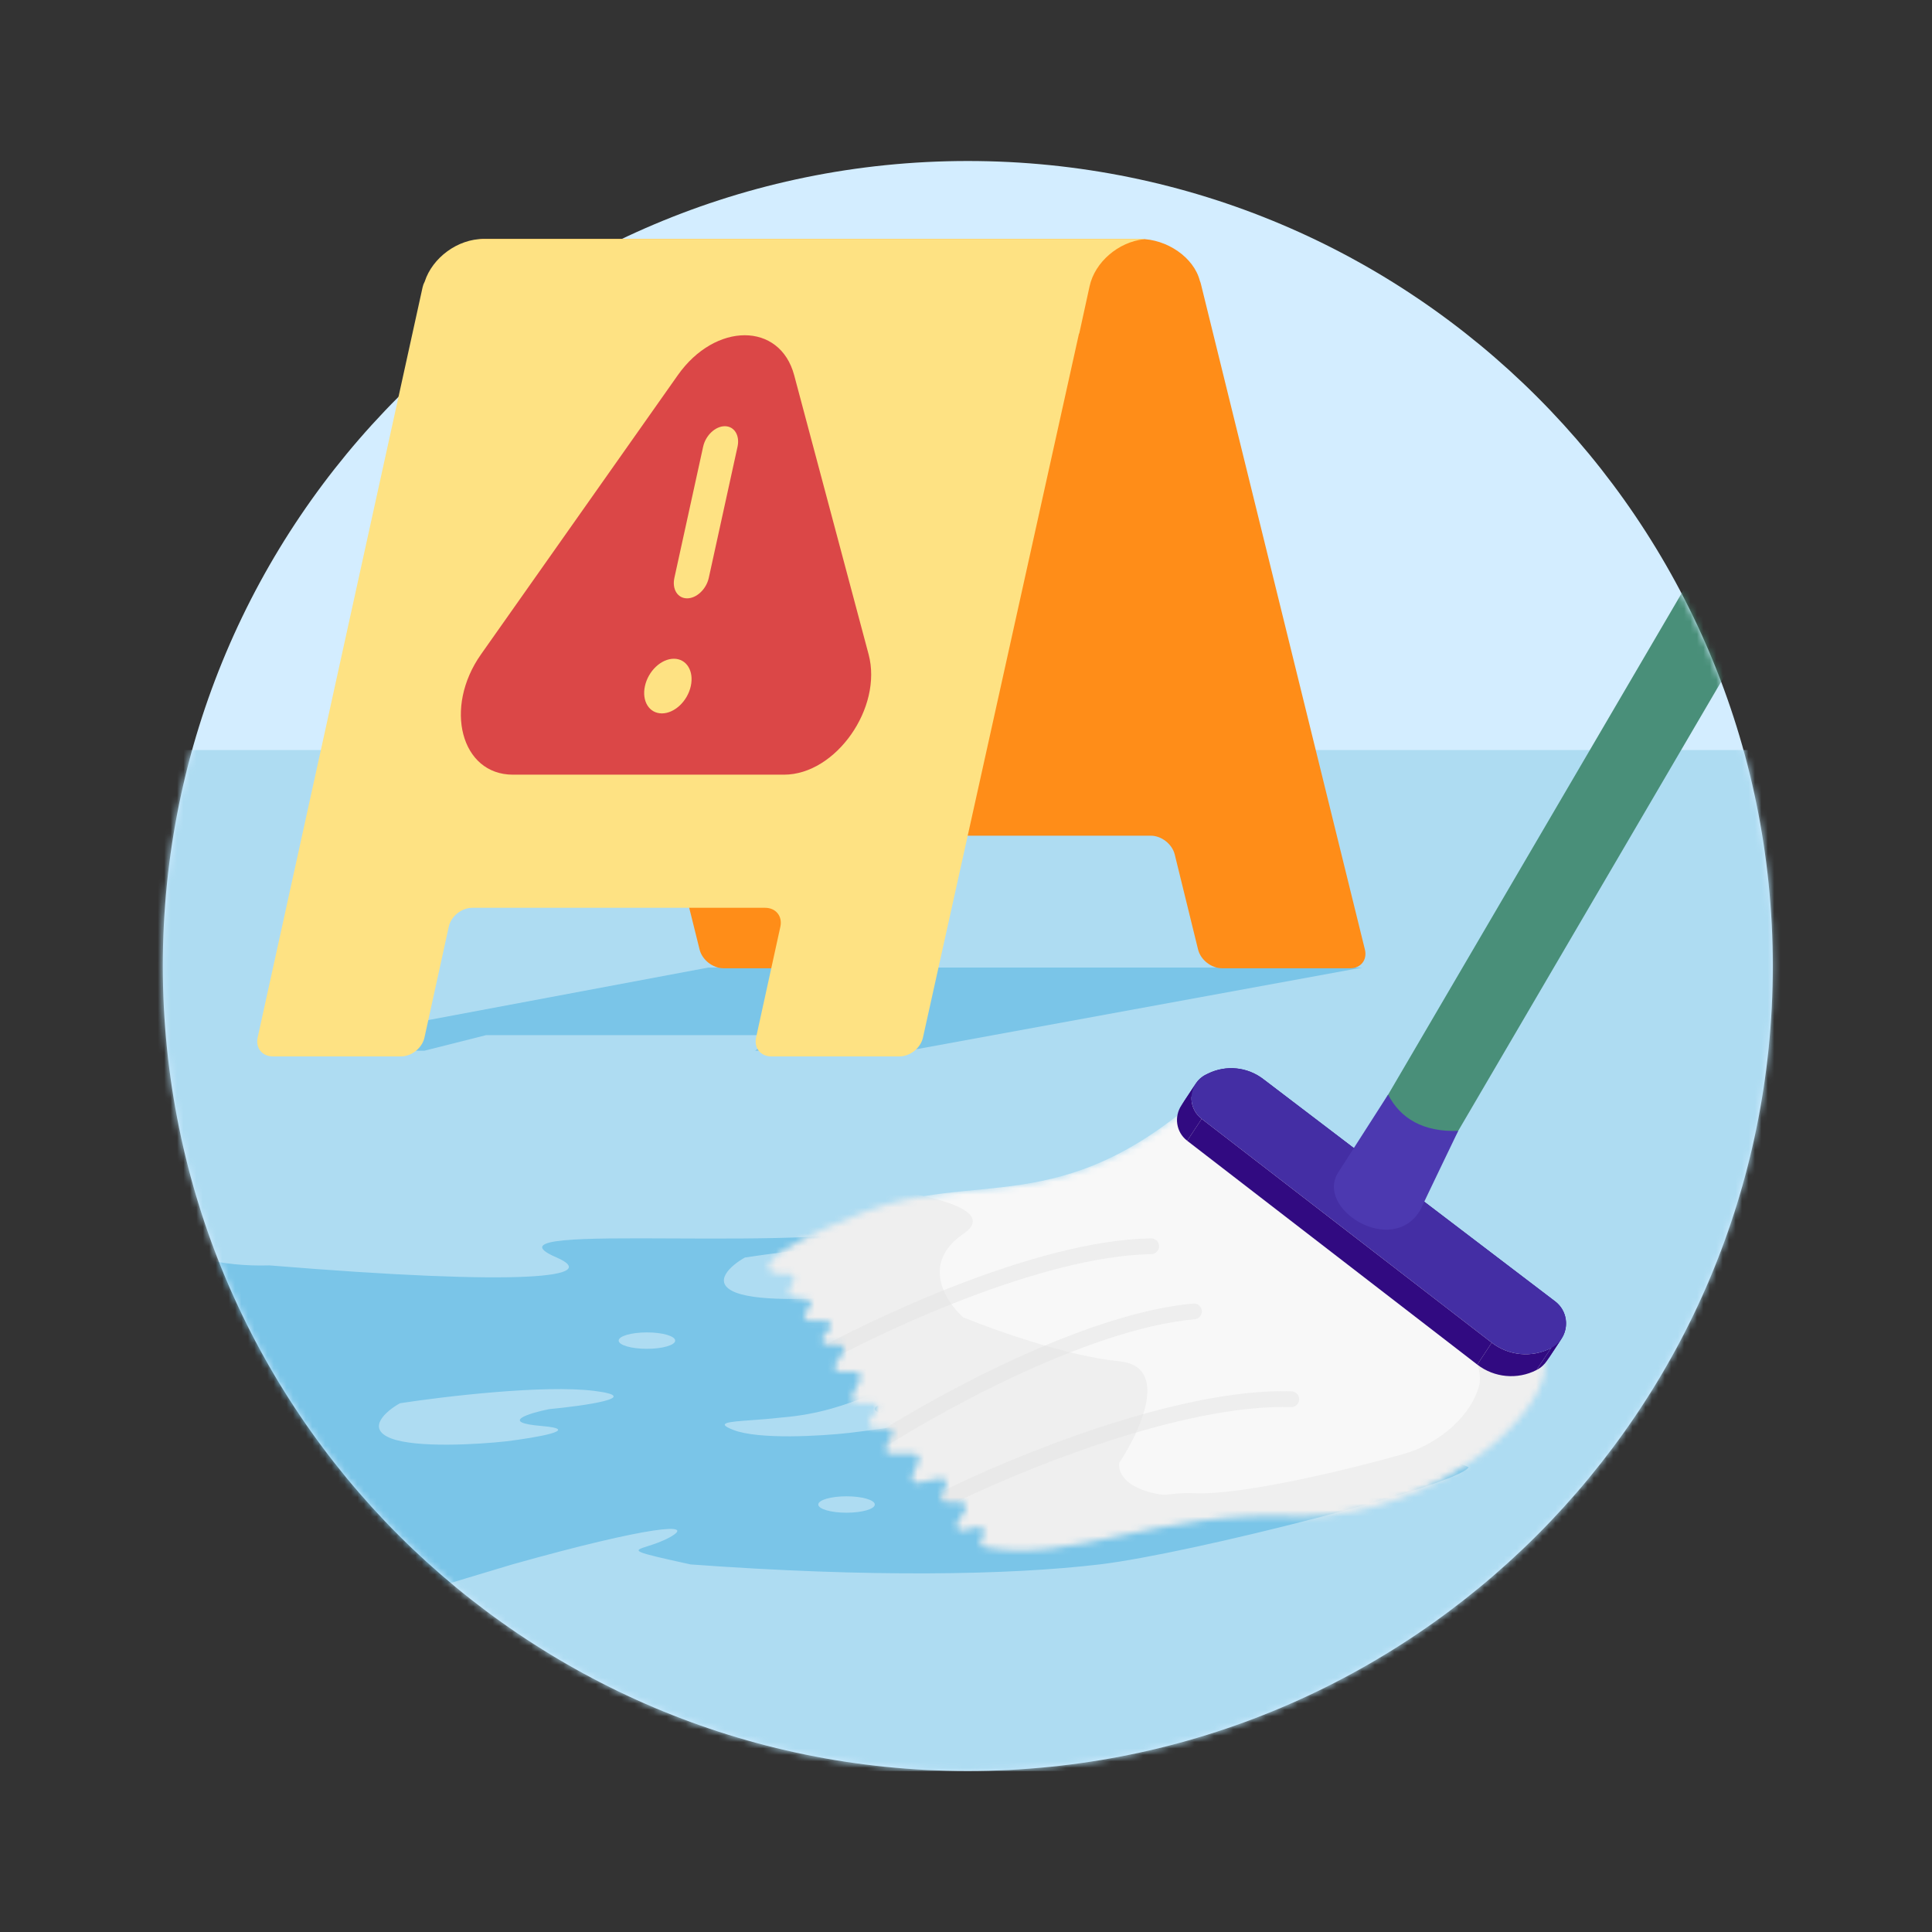<svg width="300" height="300" viewBox="0 0 300 300" fill="none" xmlns="http://www.w3.org/2000/svg">
<rect x="0" y="0" width="300" height="300" fill="#333333" stroke="none"/>
<path d="M150.28 275C219.316 275 275.28 219.036 275.28 150C275.28 80.964 219.316 25 150.28 25C81.245 25 25.28 80.964 25.28 150C25.28 219.036 81.245 275 150.28 275Z" fill="#D3EDFF"/>
<mask id="mask0_760_35584" style="mask-type:alpha" maskUnits="userSpaceOnUse" x="25" y="25" width="251" height="250">
<path d="M150.28 275C219.316 275 275.28 219.036 275.28 150C275.28 80.964 219.316 25 150.28 25C81.245 25 25.28 80.964 25.28 150C25.28 219.036 81.245 275 150.28 275Z" fill="#D4ECFA"/>
</mask>
<g mask="url(#mask0_760_35584)">
<rect x="9.693" y="116.465" width="281.174" height="158.535" fill="#AEDCF2"/>
<path fill-rule="evenodd" clip-rule="evenodd" d="M86.387 195.243C93.515 198.322 81.61 199.752 41.841 196.49C34.038 196.715 28.512 194.902 24.662 192.787C22.89 191.152 20.672 189.56 18.557 188.232C18.435 188.116 18.32 188.006 18.211 187.901L18.21 187.9L18.21 187.9L18.209 187.9L18.209 187.9C17.209 186.94 16.738 186.488 16.616 187.069C17.241 187.426 17.894 187.816 18.557 188.232C19.813 189.428 21.762 191.193 24.662 192.787C29.054 196.838 30.704 201.153 21.251 202.365C6.789 204.219 6.264 216.734 7.809 222.76C13.758 228.245 22.086 239.957 7.809 242.923C-6.467 245.89 21.947 252.503 37.938 255.438L79.547 242.923C101.001 236.897 108.335 236.333 103.963 238.731C102.752 239.394 101.487 239.798 100.561 240.093C98.14 240.864 98.029 240.9 107.235 242.923C135.031 244.956 156.647 244.592 170.738 242.923C184.829 241.255 226.576 230.609 228.044 227.828L141.446 189.743C135.139 192.446 118.365 192.368 104.592 192.304C90.347 192.238 79.312 192.186 86.387 195.243ZM134.944 216.712C138.538 215.33 141.52 214.182 145.465 214.679C153.262 215.661 144.017 216.98 138.42 217.517C135.288 218.156 134.013 219.572 140.589 220.124C146.865 220.651 137.331 221.826 132.502 222.421L131.844 222.502C127.499 222.988 117.824 223.576 113.878 222.042C111.025 220.932 113.113 220.782 116.67 220.525C118.031 220.427 119.607 220.313 121.204 220.124C127.344 219.637 131.435 218.063 134.944 216.712ZM145.851 193.347C138.054 192.366 122.484 194.217 115.674 195.265C113.56 196.441 110.319 199.176 114.264 200.71C118.21 202.244 127.885 201.656 132.23 201.171C136.77 200.608 144.207 199.345 137.631 198.793C131.055 198.241 135.674 196.824 138.805 196.185C144.402 195.648 153.647 194.329 145.851 193.347ZM62.108 217.895C68.919 216.846 84.489 214.995 92.285 215.977C100.082 216.959 90.837 218.278 85.24 218.815C82.109 219.454 77.49 220.871 84.066 221.423C90.641 221.975 83.205 223.238 78.664 223.8C74.32 224.286 64.644 224.874 60.699 223.34C56.753 221.806 59.994 219.071 62.108 217.895ZM104.842 208.169C104.842 208.872 102.878 209.443 100.455 209.443C98.032 209.443 96.068 208.872 96.068 208.169C96.068 207.465 98.032 206.895 100.455 206.895C102.878 206.895 104.842 207.465 104.842 208.169ZM131.449 234.893C133.872 234.893 135.836 234.323 135.836 233.62C135.836 232.916 133.872 232.346 131.449 232.346C129.026 232.346 127.062 232.916 127.062 233.62C127.062 234.323 129.026 234.893 131.449 234.893Z" fill="#7AC5E8"/>
<path d="M300 37.816L217.069 179.487" stroke="#498F79" stroke-width="12.232" stroke-linecap="round"/>
<mask id="mask1_760_35584" style="mask-type:alpha" maskUnits="userSpaceOnUse" x="119" y="169" width="121" height="72">
<path d="M134.133 188.247C151.399 181.484 164.552 189.622 186.613 170.056C186.861 169.836 187.211 169.769 187.509 169.917C201.953 177.066 237.672 199.377 239.806 211.598C241.013 218.507 223.757 235.483 201.98 235.483C179.332 234.322 166.559 242.926 152.861 240.235C152.337 240.132 152.073 239.551 152.322 239.08L152.734 238.303C153.06 237.687 152.513 236.972 151.833 237.126L149.526 237.647C148.815 237.807 148.267 237.025 148.66 236.412L149.87 234.521C150.217 233.978 149.827 233.266 149.183 233.266H146.954C146.355 233.266 145.96 232.641 146.218 232.1L146.885 230.699C147.175 230.091 146.644 229.414 145.984 229.55L142.585 230.25C141.936 230.383 141.407 229.729 141.674 229.123L142.654 226.895C142.891 226.356 142.497 225.751 141.908 225.751H138.339C137.726 225.751 137.332 225.1 137.616 224.557L138.485 222.898C138.77 222.355 138.376 221.704 137.763 221.704H135.753C135.083 221.704 134.699 220.941 135.098 220.403L136.026 219.151C136.425 218.613 136.041 217.85 135.371 217.85H133.092C132.489 217.85 132.095 217.219 132.358 216.677L133.562 214.204C133.826 213.663 133.431 213.032 132.829 213.032H130.44C129.785 213.032 129.397 212.299 129.766 211.757L130.919 210.067C131.288 209.526 130.9 208.793 130.245 208.793H128.514C127.805 208.793 127.434 207.951 127.912 207.427L128.806 206.448C129.284 205.925 128.913 205.083 128.204 205.083H125.722C125.024 205.083 124.649 204.263 125.105 203.735L125.739 202.999C126.15 202.523 125.889 201.78 125.27 201.665L123.135 201.268C122.577 201.164 122.293 200.535 122.585 200.047L123.203 199.015C123.529 198.471 123.137 197.78 122.504 197.78H121.102C118.206 197.66 116.758 195.053 134.133 188.247Z" fill="#F8F8F8"/>
</mask>
<g mask="url(#mask1_760_35584)">
<path d="M134.133 188.247C151.399 181.484 164.552 189.622 186.613 170.056C186.861 169.836 187.211 169.769 187.509 169.917C201.953 177.066 237.672 199.377 239.806 211.598C241.013 218.507 223.757 235.483 201.98 235.483C179.332 234.322 166.559 242.926 152.861 240.235C152.337 240.132 152.073 239.551 152.322 239.08L152.734 238.303C153.06 237.687 152.513 236.972 151.833 237.126L149.526 237.647C148.815 237.807 148.267 237.025 148.66 236.412L149.87 234.521C150.217 233.978 149.827 233.266 149.183 233.266H146.954C146.355 233.266 145.96 232.641 146.218 232.1L146.885 230.699C147.175 230.091 146.644 229.414 145.984 229.55L142.585 230.25C141.936 230.383 141.407 229.729 141.674 229.123L142.654 226.895C142.891 226.356 142.497 225.751 141.908 225.751H138.339C137.726 225.751 137.332 225.1 137.616 224.557L138.485 222.898C138.77 222.355 138.376 221.704 137.763 221.704H135.753C135.083 221.704 134.699 220.941 135.098 220.403L136.026 219.151C136.425 218.613 136.041 217.85 135.371 217.85H133.092C132.489 217.85 132.095 217.219 132.358 216.677L133.562 214.204C133.826 213.663 133.431 213.032 132.829 213.032H130.44C129.785 213.032 129.397 212.299 129.766 211.757L130.919 210.067C131.288 209.526 130.9 208.793 130.245 208.793H128.514C127.805 208.793 127.434 207.951 127.912 207.427L128.806 206.448C129.284 205.925 128.913 205.083 128.204 205.083H125.722C125.024 205.083 124.649 204.263 125.105 203.735L125.739 202.999C126.15 202.523 125.889 201.78 125.27 201.665L123.135 201.268C122.577 201.164 122.293 200.535 122.585 200.047L123.203 199.015C123.529 198.471 123.137 197.78 122.504 197.78H121.102C118.206 197.66 116.758 195.053 134.133 188.247Z" fill="#F8F8F8"/>
<path d="M185.279 231.864C177.607 231.481 159.065 237.352 150.754 240.336L161.943 244.651L217.885 238.897L239.942 223.233L243.458 206.291L183.638 162.48V171.149C178.77 178.389 233.743 202.405 229.577 215.534C227.96 220.629 222.573 224.512 217.885 225.791C210.213 227.975 192.951 232.248 185.279 231.864Z" fill="#EFEFEF"/>
<path d="M130.035 183.849C126.27 183.849 113.612 186.531 93.094 197.26L126.741 252.554L173.8 248.319C182.741 242.75 197.847 231.754 186.741 232.319C175.635 232.884 173.486 229.103 173.8 227.143C177.094 222.201 181.706 212.131 173.8 211.378C165.894 210.625 154.349 206.515 149.565 204.554C146.82 202.123 142.976 196.131 149.565 191.613C156.153 187.096 139.29 184.554 130.035 183.849Z" fill="#EFEFEF"/>
<path opacity="0.5" d="M146.185 233.007C157.036 227.535 183.09 216.727 200.506 217.268" stroke="#E4E4E4" stroke-width="2.446" stroke-linecap="round"/>
<path opacity="0.5" d="M133.367 225.814C143.478 219.073 168.038 205.199 185.391 203.634" stroke="#E4E4E4" stroke-width="2.446" stroke-linecap="round"/>
<path opacity="0.5" d="M125.233 211.815C135.811 205.835 161.324 193.804 178.745 193.518" stroke="#E4E4E4" stroke-width="2.446" stroke-linecap="round"/>
</g>
<path d="M241.48 202.077L196.125 167.535L193.878 170.938L239.234 205.479L241.48 202.077Z" fill="#310A81"/>
<path d="M196.124 167.535C193.678 165.673 190.393 165.344 187.626 166.685L185.38 170.088C188.146 168.746 191.432 169.075 193.878 170.938L196.124 167.535Z" fill="#310A81"/>
<path d="M187.625 166.685L187.306 166.84L185.06 170.242L185.379 170.088L187.625 166.685Z" fill="#310A81"/>
<path d="M185.683 168.253C186.066 167.672 186.61 167.177 187.306 166.84L185.06 170.242C184.363 170.58 183.82 171.075 183.436 171.655L185.683 168.253Z" fill="#310A81"/>
<path d="M242.465 207.884C243.65 206.088 243.377 203.522 241.478 202.076L239.232 205.479C241.131 206.925 241.404 209.49 240.218 211.287L242.465 207.884Z" fill="#310A81"/>
<path d="M186.596 173.736C184.811 172.36 184.568 169.944 185.683 168.254L183.438 171.655C182.321 173.345 182.564 175.762 184.349 177.139L186.596 173.736Z" fill="#310A81"/>
<path d="M240.838 209.336C241.533 208.979 242.077 208.473 242.465 207.886L240.22 211.287C239.832 211.875 239.287 212.381 238.592 212.738L240.838 209.336Z" fill="#310A81"/>
<path d="M231.638 208.493C234.282 210.533 237.867 210.861 240.837 209.335L238.591 212.738C235.62 214.264 232.036 213.935 229.392 211.895L231.638 208.493Z" fill="#310A81"/>
<path d="M186.595 173.736L231.638 208.493L229.392 211.895L184.348 177.139L186.595 173.736Z" fill="#310A81"/>
<path d="M187.626 166.685L187.307 166.84C184.582 168.161 184.197 171.887 186.595 173.737L231.638 208.493C234.282 210.533 237.867 210.861 240.837 209.336C243.655 207.888 244 203.996 241.479 202.077L196.124 167.535C193.678 165.673 190.392 165.344 187.626 166.685Z" fill="#442EA4"/>
<path d="M215.543 169.967L207.904 181.89C203.931 187.652 216.288 195.333 220.587 187.818C221.093 186.68 226.434 175.597 226.434 175.597C221.006 175.813 217.44 173.659 215.543 169.967Z" fill="#4C39B0"/>
</g>
<path d="M109.991 150.24L41.134 163.153L65.902 163.153L75.48 160.737H120.56L117.257 163.153H141.036L211.54 150.24L109.991 150.24Z" fill="#7AC5E8"/>
<path fill-rule="evenodd" clip-rule="evenodd" d="M186.307 43.588C185.385 39.999 181.229 37.101 176.986 37.101H74.466L74.478 37.146C78.138 37.504 81.559 39.928 82.677 42.969L108.632 147.447C109.031 149.053 110.692 150.352 112.345 150.352H132.261C133.918 150.352 134.94 149.048 134.545 147.439L130.92 132.679C130.524 131.07 131.547 129.766 133.204 129.766H178.695C180.352 129.766 182.016 131.07 182.411 132.679L186.036 147.439C186.431 149.048 188.095 150.352 189.752 150.352H209.655C211.313 150.352 212.336 149.047 211.939 147.437L186.475 44.09C186.433 43.919 186.376 43.751 186.307 43.588Z" fill="#FF8D18"/>
<path fill-rule="evenodd" clip-rule="evenodd" d="M65.951 43.722C67.147 40.006 71.081 37.101 75.093 37.101H177.613L177.601 37.152C173.67 37.582 170.015 40.684 169.192 44.445L167.585 51.79H167.547L143.317 161.115C142.959 162.73 141.33 164.038 139.676 164.038H119.761C118.104 164.038 117.049 162.726 117.404 161.108L121.176 143.894C121.53 142.276 120.475 140.964 118.818 140.964H73.327C71.67 140.964 70.039 142.276 69.685 143.894L65.912 161.108C65.558 162.726 63.927 164.038 62.27 164.038H42.367C40.709 164.038 39.654 162.725 40.01 161.106L65.621 44.601C65.688 44.295 65.801 44 65.951 43.722Z" fill="#FEE283"/>
<path fill-rule="evenodd" clip-rule="evenodd" d="M123.321 58.268L134.876 101.603C137.089 109.902 129.788 120.29 121.741 120.29H79.638C71.591 120.29 68.842 109.902 74.693 101.603L105.241 58.268C111.079 49.986 121.113 49.986 123.321 58.268ZM106.692 92.911C108.167 92.911 109.675 91.486 110.06 89.728L114.523 69.365C114.908 67.607 114.025 66.182 112.55 66.182C111.075 66.182 109.567 67.607 109.182 69.365L104.719 89.728C104.334 91.486 105.217 92.911 106.692 92.911ZM107.268 106.533C107.781 104.189 106.604 102.289 104.637 102.289C102.67 102.289 100.66 104.189 100.146 106.533C99.632 108.877 100.81 110.776 102.777 110.776C104.744 110.776 106.754 108.877 107.268 106.533Z" fill="#DB4747"/>
</svg>
